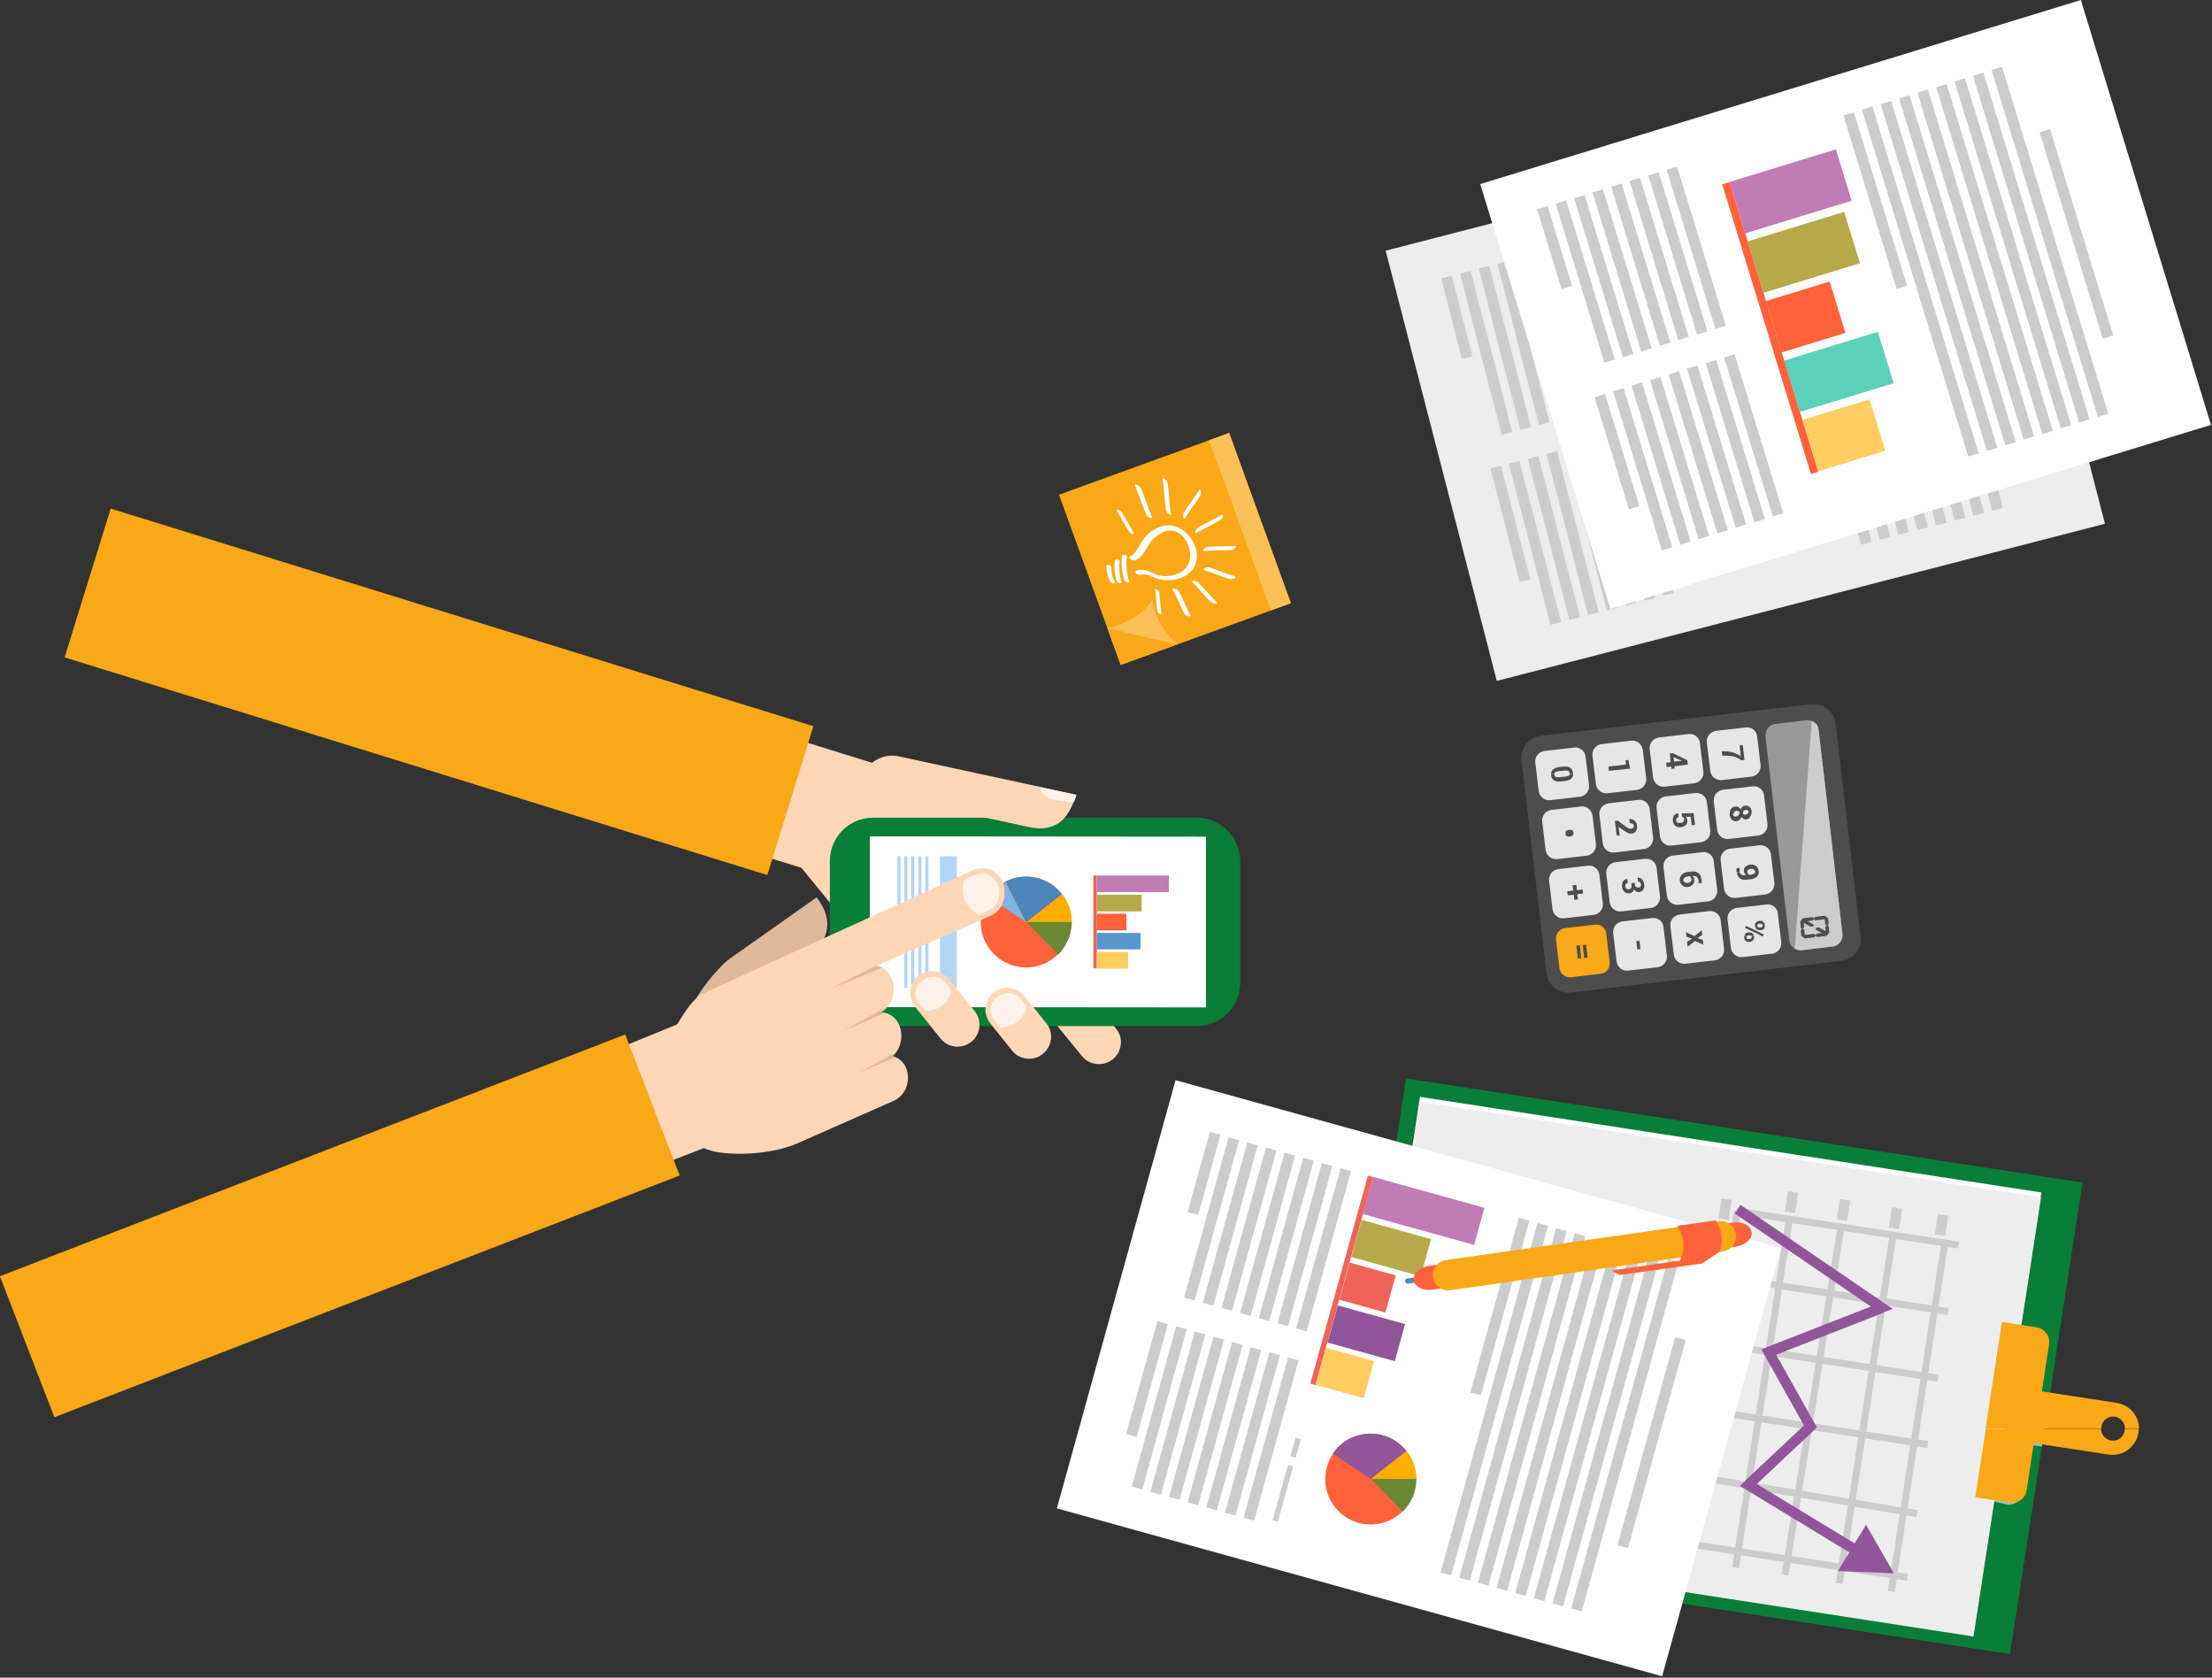 <svg id="Background" xmlns="http://www.w3.org/2000/svg" viewBox="0 0 769.8 583.7"><rect x="0" y="0" width="769.8" height="583.7" fill="#333333" stroke="none"/><style>.st0{fill:#ededed}.st0,.st1,.st2,.st3,.st4,.st5,.st6{fill-rule:evenodd;clip-rule:evenodd}.st1{fill:#ccc}.st2{fill:#f06358}.st3{fill:#c17bb5}.st4{fill:#b6a94a}.st5{fill:#5896cc}.st6{fill:#ffcd61}.st10,.st11,.st12,.st13{fill-rule:evenodd;clip-rule:evenodd}.st7{fill:#fff}.st7,.st8,.st9{fill-rule:evenodd;clip-rule:evenodd}.st8{fill:#ff623b}.st9{fill:#5cd1ba}.st10{fill:#087e38}.st11{fill:#212b38}.st12{fill:#9db8cc}.st13{fill:none;stroke:#ccc;stroke-width:2.4;stroke-miterlimit:22.926}.st14,.st15{fill:#91569a}.st15{fill-rule:evenodd;clip-rule:evenodd}.st16{fill:#4c8eb4}.st17{fill:#ff623b}.st18{fill:#f9a818}.st19{fill:#ffae00}.st19,.st20,.st21,.st22,.st23,.st24{fill-rule:evenodd;clip-rule:evenodd}.st20{fill:#6a8733}.st21{fill:#f9a818}.st22{fill:#ffd7b7}.st23{fill:#7fb4e3}.st24{fill:#4d86b8}.st25{fill:#b3d6f5}.st25,.st26,.st27,.st28,.st29,.st30{fill-rule:evenodd;clip-rule:evenodd}.st26{fill:#deb99b}.st27{fill:#fff2e8}.st28{fill:#4d4d4d}.st29{fill:#999}.st30{fill:#e6e6e6}.st31{fill:#4d4d4d}.st32{fill-rule:evenodd;clip-rule:evenodd;fill:#fcc058}.st33{fill:#fff}</style><path transform="rotate(-14.488 607.486 134.773)" class="st0" d="M498.1 57.4h218.6V212H498.1z"/><path transform="rotate(-14.488 688.802 113.768)" class="st1" d="M686.8 76.2h3.8v75.1h-3.8z"/><path transform="rotate(-14.488 679.47 116.174)" class="st1" d="M677.5 53h3.8v126.2h-3.8z"/><path transform="rotate(-14.488 672.948 117.859)" class="st1" d="M670.9 54.7h3.8v126.2h-3.8z"/><path transform="rotate(-14.488 666.446 119.544)" class="st1" d="M664.4 56.4h3.8v126.2h-3.8z"/><path transform="rotate(-14.488 659.903 121.228)" class="st1" d="M657.9 58.1h3.8v126.2h-3.8z"/><path transform="rotate(-14.488 653.38 122.913)" class="st1" d="M651.4 59.7h3.8v126.2h-3.8z"/><path transform="rotate(-14.488 646.854 124.596)" class="st1" d="M644.8 61.4h3.8v126.2h-3.8z"/><path transform="rotate(-14.488 640.337 126.282)" class="st1" d="M638.3 63.1h3.8v126.2h-3.8z"/><path transform="rotate(-14.488 633.832 127.967)" class="st1" d="M631.8 64.8h3.8V191h-3.8z"/><path transform="rotate(-14.488 619.417 99.095)" class="st1" d="M617.4 67.5h3.8v63.1h-3.8z"/><path transform="rotate(-14.488 567.236 118.769)" class="st2" d="M566.2 81.2h1.9v75.1h-1.9z"/><path transform="rotate(-14.488 579.824 83.597)" class="st3" d="M559.7 76.9h40.2v13.4h-40.2z"/><path transform="rotate(-14.488 576.446 100.445)" class="st4" d="M563.8 93.7h25.1v13.4h-25.1z"/><path transform="rotate(-14.488 576.2 116.456)" class="st2" d="M567.8 109.7h16.6v13.4h-16.6z"/><path transform="rotate(-14.488 583.604 130.354)" class="st5" d="M571.6 123.7h24.3v13.4h-24.3z"/><path transform="rotate(-14.488 584.232 146.18)" class="st6" d="M575.5 139.5h17.4v13.4h-17.4z"/><path transform="rotate(-14.488 582.144 177.169)" class="st1" d="M581.3 173.8h1.9v6.7h-1.9z"/><path transform="rotate(-14.488 586.468 193.178)" class="st1" d="M585.4 183.1h1.9v20h-1.9z"/><path transform="rotate(-14.488 556.222 112.624)" class="st1" d="M554.4 83.7h3.8v57.9h-3.8z"/><path transform="rotate(-14.488 549.875 114.38)" class="st1" d="M547.9 85.4h3.8v57.9h-3.8z"/><path transform="rotate(-14.488 543.172 115.993)" class="st1" d="M541.3 87.1h3.8V145h-3.8z"/><path transform="rotate(-14.488 536.83 117.748)" class="st1" d="M534.8 88.7h3.8v57.9h-3.8z"/><path transform="rotate(-14.488 530.304 119.432)" class="st1" d="M528.3 90.4h3.8v57.9h-3.8z"/><path transform="rotate(-14.488 523.618 121.047)" class="st1" d="M521.8 92.1h3.8V150h-3.8z"/><path transform="rotate(-14.488 517.23 122.798)" class="st1" d="M515.3 93.8h3.8v57.9h-3.8z"/><path transform="rotate(-14.488 507.073 110.459)" class="st1" d="M505.1 95.9h3.8v29h-3.8z"/><path transform="rotate(-14.488 573.478 178.825)" class="st1" d="M571.5 149.8h3.8v57.9h-3.8z"/><path transform="rotate(-14.488 566.952 180.509)" class="st1" d="M565 151.5h3.8v57.9H565z"/><path transform="rotate(-14.488 560.42 182.192)" class="st1" d="M558.4 153.2h3.8v57.9h-3.8z"/><path transform="rotate(-14.488 553.898 183.876)" class="st1" d="M551.9 154.9h3.8v57.9h-3.8z"/><path transform="rotate(-14.488 547.385 185.563)" class="st1" d="M545.4 156.5h3.8v57.9h-3.8z"/><path transform="rotate(-14.488 540.864 187.247)" class="st1" d="M538.9 158.2h3.8v57.9h-3.8z"/><path transform="rotate(-14.488 534.308 188.925)" class="st1" d="M532.3 159.9h3.8v57.9h-3.8z"/><path transform="rotate(-14.488 525.507 182.22)" class="st1" d="M523.7 161.9h3.8v40.8h-3.8z"/><path transform="rotate(-17.032 642.405 105.932)" class="st7" d="M533 28.6h218.6v154.6H533z"/><path transform="rotate(-17.032 722.68 81.33)" class="st1" d="M720.7 43.8h3.8v75.1h-3.8z"/><path transform="rotate(-17.032 713.497 84.149)" class="st1" d="M711.5 21h3.8v126.2h-3.8z"/><path transform="rotate(-17.032 707.055 86.122)" class="st1" d="M705 23h3.8v126.2H705z"/><path transform="rotate(-17.032 700.61 88.095)" class="st1" d="M698.6 25h3.8v126.2h-3.8z"/><path transform="rotate(-17.032 694.186 90.068)" class="st1" d="M692.2 27h3.8v126.2h-3.8z"/><path transform="rotate(-17.032 687.733 92.042)" class="st1" d="M685.7 28.9h3.8v126.2h-3.8z"/><path transform="rotate(-17.032 681.294 94.015)" class="st1" d="M679.3 30.9h3.8v126.2h-3.8z"/><path transform="rotate(-17.032 674.875 95.988)" class="st1" d="M672.9 32.9h3.8v126.2h-3.8z"/><path transform="rotate(-17.032 668.413 97.961)" class="st1" d="M666.4 34.8h3.8V161h-3.8z"/><path transform="rotate(-17.032 652.721 69.762)" class="st1" d="M650.7 38.2h3.8v63.1h-3.8z"/><path transform="rotate(-17.032 616.123 114.04)" class="st8" d="M614.7 61.4h2.7v105.4h-2.7z"/><path transform="rotate(-17.032 623.237 66.557)" class="st3" d="M603.8 57.2h38.7v18.7h-38.7z"/><path transform="rotate(-17.032 627.852 87.79)" class="st4" d="M610.2 78.4h35.1v18.7h-35.1z"/><path transform="rotate(-17.032 628.495 110.24)" class="st8" d="M616.8 100.9H640v18.7h-23.2z"/><path transform="rotate(-17.032 640.085 129.353)" class="st9" d="M622.9 120H657v18.7h-34.1z"/><path transform="rotate(-17.032 641.744 151.483)" class="st6" d="M629.5 142.1h24.4v18.7h-24.4z"/><path transform="rotate(-17.032 590.374 86.152)" class="st1" d="M588.4 57.2h3.8v57.9h-3.8z"/><path transform="rotate(-17.032 583.937 88.125)" class="st1" d="M582 59.2h3.8v57.9H582z"/><path transform="rotate(-17.032 577.517 90.098)" class="st1" d="M575.5 61.1h3.8V119h-3.8z"/><path transform="rotate(-17.032 571.078 92.071)" class="st1" d="M569.1 63.1h3.8V121h-3.8z"/><path transform="rotate(-17.032 564.617 94.044)" class="st1" d="M562.6 65.1h3.8V123h-3.8z"/><path transform="rotate(-17.032 558.175 96.018)" class="st1" d="M556.2 67.1h3.8V125h-3.8z"/><path transform="rotate(-17.032 551.766 97.991)" class="st1" d="M549.8 69h3.8v57.9h-3.8z"/><path transform="rotate(-17.032 541.092 86.117)" class="st1" d="M539.1 71.6h3.8v29h-3.8z"/><path transform="rotate(-17.032 610.38 151.452)" class="st1" d="M608.4 122.5h3.8v57.9h-3.8z"/><path transform="rotate(-17.032 603.978 153.43)" class="st1" d="M602 124.5h3.8v57.9H602z"/><path transform="rotate(-17.032 597.545 155.404)" class="st1" d="M595.5 126.4h3.8v57.9h-3.8z"/><path transform="rotate(-17.032 591.063 157.372)" class="st1" d="M589.1 128.4h3.8v57.9h-3.8z"/><path transform="rotate(-17.032 584.62 159.345)" class="st1" d="M582.6 130.4h3.8v57.9h-3.8z"/><path transform="rotate(-17.032 578.205 161.322)" class="st1" d="M576.2 132.3h3.8v57.9h-3.8z"/><path transform="rotate(-17.032 571.742 163.292)" class="st1" d="M569.8 134.3h3.8v57.9h-3.8z"/><path transform="rotate(-17.032 562.796 157.065)" class="st1" d="M560.8 136.7h3.8v40.8h-3.8z"/><path transform="rotate(-81.252 594.375 475.37)" class="st10" d="M511.4 356.3h166v238.2h-166z"/><path class="st11" d="M710.4 415l-23.6 152.9-219.4-30.6 26.8-155.6z"/><path transform="rotate(-81.252 590.477 474.77)" class="st7" d="M513.2 365.4h154.7v218.8H513.2z"/><path class="st1" d="M703.2 461.5l-9.4 61-6.5-1.6 9.4-61z"/><path class="st12" d="M711.8 468.4l-2.5 16.4 4.1.6-2.8 17.9-4.1-.6-2.5 16.4c-.4 2.8-3.1 5-5.9 4.3l-4.2-1 9.4-60.9 4.2 1c2.7.7 4.7 3.1 4.3 5.9z"/><path transform="rotate(-81.252 590.538 476.422)" class="st0" d="M513.3 367.1h154.6v218.6H513.3z"/><path class="st13" d="M604.6 421.4l-18.7 121.2m95.7-109.4l-77-11.8m73.4 34.9l-77-11.8m73.5 35l-77-11.9m73.4 35l-77-11.9m73.2 35.9l-76.7-12.8m73.4 35l-77-11.8m35.9-112.8L604 545.4m36.7-118.5L621.2 548m37.6-118.3l-18.7 121.2m36.7-118.4l-18.6 121.2"/><path class="st14" d="M653.9 456.5l-50.2-34.3 2-3 50.2 34.3-.4 3.2-1.6-.2zm2-3l2.8 1.9-3.2 1.2.4-3.1zm-41 15.2l39.4-15.4 1.3 3.4-39.4 15.4-2.2-.8.9-2.6zm-.9 2.6l-1-1.8 1.9-.8-.9 2.6zm14.5 25.9L614 471.3l3.1-1.8 14.5 25.9-.3 2.2-2.8-.4zm3.1-1.8l.7 1.2-1 1 .3-2.2zm-24.4 19.9l21.6-20.3 2.5 2.6-21.6 20.3-2.2.2-.3-2.8zm.3 2.9l-2-1.2 1.7-1.6.3 2.8zm37.4 22.7l-37.4-22.7 1.9-3.1 37.4 22.7-1.9 3.1zm4.5-10.4l9.7 16.9-19.5-.8 9.8-16.1z"/><path transform="rotate(-81.252 600.363 420.717)" class="st1" d="M596.8 418.9h7.1v3.6h-7.1z"/><path transform="rotate(-81.252 596.795 443.833)" class="st1" d="M593.3 442h7.1v3.6h-7.1z"/><path transform="rotate(-81.252 593.25 466.947)" class="st1" d="M589.7 465.2h7.1v3.6h-7.1z"/><path transform="rotate(-81.252 589.68 490.062)" class="st1" d="M586.1 488.3h7.1v3.6h-7.1z"/><path transform="rotate(-81.252 586.122 513.177)" class="st1" d="M582.6 511.4h7.1v3.6h-7.1z"/><path transform="rotate(-81.252 582.576 536.293)" class="st1" d="M579 534.5h7.1v3.6H579z"/><path transform="rotate(-81.263 623.532 418.253)" class="st1" d="M620 416.4h7.1v3.6H620z"/><path transform="rotate(-81.252 641.608 421.017)" class="st1" d="M638.1 419.2h7.1v3.6h-7.1z"/><path transform="rotate(-81.252 659.673 423.797)" class="st1" d="M656.1 422h7.1v3.6h-7.1z"/><path transform="rotate(-81.252 675.636 426.254)" class="st1" d="M672.1 424.5h7.1v3.6h-7.1z"/><path transform="rotate(-74.502 493.864 479.472)" class="st7" d="M416.5 370.1h154.6v218.6H416.5z"/><path transform="rotate(-74.502 574.788 501.908)" class="st1" d="M537.2 500h75.1v3.8h-75.1z"/><path transform="rotate(-74.502 565.519 499.338)" class="st1" d="M502.4 497.4h126.2v3.8H502.4z"/><path transform="rotate(-74.502 559.028 497.538)" class="st1" d="M495.9 495.6h126.2v3.8H495.9z"/><path transform="rotate(-74.502 552.538 495.738)" class="st1" d="M489.4 493.8h126.2v3.8H489.4z"/><path transform="rotate(-74.502 546.053 493.94)" class="st1" d="M482.9 492h126.2v3.8H482.9z"/><path transform="rotate(-74.502 539.561 492.14)" class="st1" d="M476.4 490.2h126.2v3.8H476.4z"/><path transform="rotate(-74.502 533.07 490.34)" class="st1" d="M469.9 488.4h126.2v3.8H469.9z"/><path transform="rotate(-74.502 526.58 488.54)" class="st1" d="M463.4 486.6h126.2v3.8H463.4z"/><path transform="rotate(-74.502 520.09 486.742)" class="st1" d="M456.9 484.8h126.2v3.8H456.9z"/><path transform="rotate(-74.502 522.024 454.533)" class="st1" d="M490.4 452.6h63.1v3.8h-63.1z"/><path transform="rotate(-74.503 466.954 445.458)" class="st2" d="M429.4 444.5h75.1v1.9h-75.1z"/><path transform="rotate(-74.509 495.48 421.344)" class="st3" d="M488.8 401.2h13.4v40.2h-13.4z"/><path transform="rotate(-74.496 484.105 434.217)" class="st4" d="M477.4 421.7h13.4v25.1h-13.4z"/><path transform="rotate(-74.496 475.903 447.962)" class="st2" d="M469.2 439.7h13.4v16.6h-13.4z"/><path transform="rotate(-74.496 475.522 463.876)" class="st15" d="M468.8 451.7h13.4V476h-13.4z"/><path transform="rotate(-74.509 468 477.8)" class="st6" d="M461.4 469.1h13.4v17.4h-13.4z"/><path transform="rotate(-74.496 450.873 503.64)" class="st1" d="M447.5 502.7h6.7v1.9h-6.7z"/><path transform="rotate(-74.496 446.46 519.537)" class="st1" d="M436.4 518.6h20v1.9h-20z"/><path transform="rotate(-74.502 460.654 434.828)" class="st1" d="M431.7 432.9h57.9v3.8h-57.9z"/><path transform="rotate(-74.502 454.16 433.029)" class="st1" d="M425.2 431.1h57.9v3.8h-57.9z"/><path transform="rotate(-74.502 447.672 431.23)" class="st1" d="M418.7 429.3h57.9v3.8h-57.9z"/><path transform="rotate(-74.502 441.182 429.43)" class="st1" d="M412.2 427.5h57.9v3.8h-57.9z"/><path transform="rotate(-74.502 434.69 427.63)" class="st1" d="M405.7 425.7h57.9v3.8h-57.9z"/><path transform="rotate(-74.502 428.198 425.83)" class="st1" d="M399.2 423.9h57.9v3.8h-57.9z"/><path transform="rotate(-74.502 421.71 424.032)" class="st1" d="M392.7 422.1h57.9v3.8h-57.9z"/><path transform="rotate(-74.502 419.09 408.276)" class="st1" d="M404.6 406.3h29v3.8h-29z"/><path transform="rotate(-74.502 442.406 500.64)" class="st1" d="M413.4 498.7h57.9v3.8h-57.9z"/><path transform="rotate(-74.502 435.917 498.841)" class="st1" d="M406.9 496.9h57.9v3.8h-57.9z"/><path transform="rotate(-74.502 429.426 497.041)" class="st1" d="M400.4 495.1h57.9v3.8h-57.9z"/><path transform="rotate(-74.502 422.934 495.242)" class="st1" d="M393.9 493.3h57.9v3.8h-57.9z"/><path transform="rotate(-74.502 416.445 493.442)" class="st1" d="M387.5 491.5h57.9v3.8h-57.9z"/><path transform="rotate(-74.502 409.954 491.643)" class="st1" d="M381 489.7h57.9v3.8H381z"/><path transform="rotate(-74.502 403.464 489.843)" class="st1" d="M374.5 487.9h57.9v3.8h-57.9z"/><path transform="rotate(-74.502 399.25 479.776)" class="st1" d="M378.8 477.8h40.8v3.8h-40.8z"/><path class="st16" d="M490 446.6c-.5.1-1-.3-1-.8-.1-.5.3-1 .8-1l3.6-.5c.5-.1 1 .3 1 .8.1.5-.3 1-.8 1l-3.6.5z"/><path class="st17" d="M498.5 448.7c-3.3.5-6.2-1-6.5-3.3-.3-2.3 2.1-4.5 5.4-5l105.7-15c3.3-.5 6.2 1 6.5 3.3.3 2.3-2.1 4.5-5.4 5l-105.7 15z"/><path class="st18" d="M504.7 448.9c-2.9.4-5.6-1.6-6-4.5-.4-2.9 1.6-5.6 4.5-6l94.9-13.5c2.9-.4 5.6 1.6 6 4.5.4 2.9-1.6 5.6-4.5 6l-94.9 13.5z"/><path class="st17" d="M598.3 435.6l-6 4-28.5 4s-1.7-.6-2.9-1.6l23.7-3.4s3.3-5.8-.9-12.1l13.4-1.9c-.1.1 3.9 5.3 1.2 11z"/><circle class="st8" cx="477" cy="514.6" r="15.8"/><path class="st15" d="M463.8 505.8c1.5-2.3 3.6-4.1 6-5.4l7.2 14.1-13.2-8.7z"/><path class="st15" d="M469.8 500.5c2.2-1.1 4.6-1.7 7.2-1.7 5.1 0 9.6 2.4 12.5 6.1l-12.5 9.7-7.2-14.1z"/><path class="st19" d="M489.5 504.8c2.1 2.7 3.4 6.1 3.4 9.8h-15.8l12.4-9.8z"/><path class="st20" d="M492.9 514.6h-15.8l11.1 11.3c2.9-2.9 4.7-6.9 4.7-11.3z"/><path class="st21" d="M744.3 497.1c0 .5 0 .9-.1 1.4-.8 4.9-5.4 8.3-10.3 7.6l-26.1-4-2.5 16.4c-.4 2.8-3.1 4.8-5.9 4.3l-12-1.9 3.7-23.8h40.1c0 2 1.5 3.8 3.5 4.1 2.3.3 4.4-1.2 4.7-3.5v-.6h4.9zm-31.2-29.4l-2.5 16.4 26.1 4c4.5.7 7.7 4.6 7.7 8.9h-4.9c0-2-1.5-3.8-3.5-4.1-2.3-.3-4.4 1.2-4.7 3.5v.6H691l5.7-37.1 12 1.9c2.9.4 4.8 3.1 4.4 5.9z"/><path class="st22" d="M357.9 360.3c-3.3 2.6-8.1 2-10.7-1.2l-48.5-59.4c-2.7-3.2-2.1-8.1 1.2-10.7 3.3-2.6 8.1-2 10.7 1.2l48.5 59.4c2.6 3.2 2 8.1-1.2 10.7z"/><path class="st22" d="M270.3 255.1l-12.5 40.3 31.7 9.8 38.6 33.4 18.6-59.8z"/><path class="st22" d="M333.6 357c-3.3 2.6-8.1 2-10.7-1.2l-48.5-59.4c-2.7-3.2-2.1-8.1 1.2-10.7 3.3-2.6 8.1-2 10.7 1.2l48.5 59.4c2.6 3.2 2 8-1.2 10.7zm53.6 11.6c-3.3 2.6-8.1 2-10.7-1.2l-46.7-57.2c-2.7-3.3-2.1-8.1 1.2-10.7 3.3-2.6 8.1-2 10.7 1.2l46.7 57.2c2.7 3.2 2.1 8.1-1.2 10.7z"/><path class="st10" d="M431.6 299.5V342c0 8.2-6.7 15-15 15H303.8c-8.2 0-15-6.7-15-15v-42.5c0-8.2 6.7-15 15-15h112.8c8.3.1 15 6.8 15 15z"/><path class="st10" d="M419.7 291.2v59.3c0 .1-.1.2-.2.2H302.2c-.1 0-.2-.1-.2-.2v-59.3c0-.1.1-.2.2-.2h117.2c.2 0 .3 0 .3.2zm8.4 18.6v22c0 .6-.5 1.1-1.1 1.1-.6 0-1.1-.5-1.1-1.1v-22c0-.6.5-1.1 1.1-1.1.6 0 1.1.5 1.1 1.1z"/><circle class="st10" cx="295.6" cy="320.8" r="3.7"/><path class="st7" d="M419.7 291.3v59c0 .1-.1.2-.2.2l-116.6-.1c-.1 0-.2-.1-.2-.2v-59c0-.1.1-.2.2-.2l116.6.1c.1 0 .2.1.2.2z"/><circle class="st8" cx="357.1" cy="320.8" r="15.8"/><path class="st23" d="M343.9 312.1c1.5-2.3 3.6-4.1 6-5.4l7.2 14.1-13.2-8.7z"/><path class="st24" d="M349.9 306.7c2.2-1.1 4.6-1.7 7.2-1.7 5.1 0 9.6 2.4 12.5 6.1l-12.5 9.7-7.2-14.1z"/><path class="st19" d="M369.6 311.1c2.1 2.7 3.4 6.1 3.4 9.8h-15.8l12.4-9.8z"/><path class="st20" d="M373 320.8h-15.8l11.1 11.3c2.8-2.9 4.6-6.9 4.7-11.3z"/><path class="st25" d="M322 297.9h1.1v45.8H322zm-2.4 0h1.1v45.8h-1.1zm-2.5 0h1.1v45.8h-1.1zm-2.4 0h1.1v45.8h-1.1zm-2.4 0h1.1v24.7h-1.1zm14.8 0h5.9v45.8h-5.9z"/><path class="st2" d="M380.5 304.6h1.2v32.3h-1.2z"/><path class="st3" d="M381.7 304.6h25.1v5.8h-25.1z"/><path class="st4" d="M381.7 311.3h15.6v5.8h-15.6z"/><path class="st8" d="M381.7 317.9H392v5.8h-10.3z"/><path class="st5" d="M381.7 324.6h15.2v5.7h-15.2z"/><path class="st6" d="M381.7 331.2h10.9v5.8h-10.9z"/><path class="st22" d="M338 362.5c-3.3 2.6-8.1 2.1-10.7-1.2l-8.9-11.1c-2.6-3.3-2.1-8.1 1.2-10.7 3.3-2.6 8.1-2.1 10.7 1.2l8.9 11.1c2.6 3.3 2.1 8.1-1.2 10.7zm24.9 4.2c-3.3 2.6-8.1 2.1-10.7-1.2l-7.6-9.5c-2.6-3.3-2.1-8.1 1.2-10.7 3.3-2.6 8.1-2.1 10.7 1.2l7.6 9.5c2.7 3.2 2.1 8-1.2 10.7z"/><path transform="rotate(-72.795 152.786 240.712)" class="st21" d="M125.7 112.7h54.2v256h-54.2z"/><path class="st22" d="M300.4 269.8l-1.6 5.1 6.5 1.4 52.5 11.4c10.9 2.4 14.6-4.4 16.7-11.2l-62-13.4c-5.1-1-10.6 2-12.1 6.7zm-53 81.8l-35.7 14.6v46.2l43.6-17z"/><path transform="rotate(-21.13 118.273 426.499)" class="st21" d="M1.6 400.2h233.3v52.6H1.6z"/><path class="st26" d="M284.2 312.2l-30.3 21.4c-3.9 2.7-16 17-13.5 21.2 2.4 4.1 15.8-1.7 19.6-4.5l20.5-16.4c11.7-9.4 6.8-17.5 3.7-21.7z"/><path class="st22" d="M344.4 318.8L305.1 336c7.1 1.4 8.2 12.2 1.5 16.2 7.5.4 9.4 10.5 4 15.3 6.8 1.5 7.5 12.4.2 15.6l-33.3 14.7c-9.4 4.1-23.6 4.4-30.2 2.5-19.4-5.6-20-31.2-14-40.2 4.6-7 7.2-12.6 12.2-14.8l92.3-42.2c11.6-5.4 16.3 11.6 6.6 15.7z"/><path class="st26" d="M299.1 373.1s6.7-2.8 12.6-5.3c-.4-.1-.7-.3-1.1-.4.5-.4.9-.9 1.3-1.4-5.8 3.2-12.8 7.1-12.8 7.1zm6.2-37c.6.1 1.2.4 1.7.6-6.6 2.8-18.1 7.3-18.1 7.3s11.3-5.7 16.1-8c.1.1.1.1.3.1zm3.7 14c-.7.8-1.5 1.5-2.4 2.1.5 0 1 .1 1.4.2-6.5 2.8-14.6 6.3-14.6 6.3s9.6-5.4 15.6-8.6z"/><path class="st27" d="M373.8 279c.3-.8.6-1.6.8-2.4l-12.5-2.7c.1 4.5 7.1 4.9 11.7 5.1zm-18.5 68.7l2 2.6c-1.3 4.7-4.4 7-9.2 7.2l-2-2.4c-5.3-6.8 5-13 9.2-7.4zm-26.1-5.7l2 2.6c-1.3 4.7-4.4 7-9.2 7.2l-2-2.4c-5.3-6.7 5-13 9.2-7.4zm14.8-25.3l-3.4 1.5c-4.8-2.7-6.4-6.8-5.3-12l3.2-1.5c8.8-4 12.8 9 5.5 12z"/><path class="st28" d="M638.8 251.7l8.7 74.1c.5 4.2-2.5 8-6.7 8.5l-94.1 11c-4.2.5-8-2.5-8.5-6.7l-8.7-74.1c-.5-4.2 2.5-8 6.7-8.5l94.1-11c4.1-.5 8 2.5 8.5 6.7z"/><path class="st29" d="M632.9 254l8.3 71c.2 2.1-1.3 4.1-3.4 4.3l-10.8 1.3c-2.1.2-4.1-1.3-4.3-3.4l-8.3-71c-.2-2.1 1.3-4.1 3.4-4.3l10.8-1.3c2.2-.3 4.1 1.2 4.3 3.4z"/><path class="st30" d="M611.5 256.2l1.2 10c.2 2-1.2 3.7-3.1 4l-10.4 1.2c-2 .2-3.7-1.2-4-3.1l-1.2-10c-.2-2 1.2-3.7 3.1-4l10.4-1.2c2-.3 3.8 1.1 4 3.1zm2.4 20.5l1.2 10c.2 2-1.2 3.7-3.1 4l-10.4 1.2c-2 .2-3.7-1.2-4-3.1l-1.2-10c-.2-2 1.2-3.7 3.1-4l10.4-1.2c2-.3 3.8 1.2 4 3.1zm2.4 20.5l1.2 10c.2 2-1.2 3.7-3.1 4l-10.4 1.2c-2 .2-3.7-1.2-4-3.1l-1.2-10c-.2-2 1.2-3.7 3.1-4l10.4-1.2c2-.2 3.8 1.2 4 3.1zm2.4 20.6l1.2 10c.2 2-1.2 3.7-3.1 4l-10.4 1.2c-2 .2-3.7-1.2-4-3.1l-1.2-10c-.2-2 1.2-3.7 3.1-4l10.4-1.2c2-.3 3.8 1.1 4 3.1zm-27.1-59.3l1.2 10c.2 2-1.2 3.7-3.1 4l-10.4 1.2c-2 .2-3.7-1.2-4-3.1l-1.2-10c-.2-2 1.2-3.7 3.1-4l10.4-1.2c2-.3 3.8 1.2 4 3.1zM594 279l1.2 10c.2 2-1.2 3.7-3.1 4l-10.4 1.2c-2 .2-3.7-1.2-4-3.1l-1.2-10c-.2-2 1.2-3.7 3.1-4l10.4-1.2c2-.2 3.8 1.2 4 3.1zm2.4 20.6l1.2 10c.2 2-1.2 3.7-3.1 4l-10.4 1.2c-2 .2-3.7-1.2-4-3.1l-1.2-10c-.2-2 1.2-3.7 3.1-4l10.4-1.2c2-.3 3.8 1.1 4 3.1zm2.4 20.5l1.2 10c.2 2-1.2 3.7-3.1 4l-10.4 1.2c-2 .2-3.7-1.2-4-3.1l-1.2-10c-.2-2 1.2-3.7 3.1-4l10.4-1.2c2-.2 3.8 1.2 4 3.1zm-27.1-59.3l1.2 10c.2 2-1.2 3.7-3.1 4l-10.4 1.2c-2 .2-3.7-1.2-4-3.1l-1.2-10c-.2-2 1.2-3.7 3.1-4l10.4-1.2c2-.2 3.7 1.2 4 3.1zm2.4 20.6l1.2 10c.2 2-1.2 3.7-3.1 4l-10.4 1.2c-2 .2-3.7-1.2-4-3.1l-1.2-10c-.2-2 1.2-3.7 3.1-4l10.4-1.2c2-.3 3.7 1.1 4 3.1zm2.4 20.5l1.2 10c.2 2-1.2 3.7-3.1 4l-10.4 1.2c-2 .2-3.7-1.2-4-3.1l-1.2-10c-.2-2 1.2-3.7 3.1-4l10.4-1.2c2-.2 3.8 1.2 4 3.1zm2.4 20.6l1.2 10c.2 2-1.2 3.7-3.1 4l-10.4 1.2c-2 .2-3.7-1.2-4-3.1l-1.2-10c-.2-2 1.2-3.7 3.1-4l10.4-1.2c2-.3 3.8 1.1 4 3.1zm-27.1-59.3l1.2 10c.2 2-1.2 3.7-3.1 4l-10.4 1.2c-2 .2-3.7-1.2-4-3.1l-1.2-10c-.2-2 1.2-3.7 3.1-4l10.4-1.2c1.9-.3 3.7 1.1 4 3.1zm2.4 20.5l1.2 10c.2 2-1.2 3.7-3.1 4l-10.4 1.2c-2 .2-3.7-1.2-4-3.1l-1.2-10c-.2-2 1.2-3.7 3.1-4l10.4-1.2c1.9-.3 3.7 1.2 4 3.1zm2.4 20.6l1.2 10c.2 2-1.2 3.7-3.1 4l-10.4 1.2c-2 .2-3.7-1.2-4-3.1l-1.2-10c-.2-2 1.2-3.7 3.1-4l10.4-1.2c1.9-.3 3.7 1.1 4 3.1z"/><path class="st21" d="M559 324.8l1.2 10c.2 2-1.2 3.7-3.1 4l-10.4 1.2c-2 .2-3.7-1.2-4-3.1l-1.2-10c-.2-2 1.2-3.7 3.1-4l10.4-1.2c2-.3 3.7 1.1 4 3.1z"/><path class="st1" d="M632.9 254l8.3 71c.2 2.1-1.3 4.1-3.4 4.3l-10.8 1.3c-.9.1-1.7-.1-2.4-.5l5.9-79.2c1.3.4 2.3 1.6 2.4 3.1z"/><path class="st31" d="M627.8 322.6l-.4.5.5.4.2 1.8 3.2-.4.6.4.4-.5 1.8-.2-2.1-1.1-.1-.7 1.1-.1 2.4 1.3-.2-1.4v-.1h1.2l.2 1.9-.5.7-.4.5-3.3.4-.6-.4-.4.5-3.3.4-.7-.5-.5-.4-.2-1.9.4-.6-.5-.4v-.1h1.2zm-.1-1.5l.2 1.4v.1h-1.2l-.2-1.9.5-.7.4-.5 3.3-.4.6.4.4-.5 3.3-.4.7.5.5.4.2 1.9-.4.6.5.4v.1h-1.2l.4-.5-.5-.4-.2-1.8-3.2.4-.6-.4-.4.5-1.8.2 2.1 1.1.1.7-1.1.1-2.4-1.3zM606 264.5c-1-.7-1.9-1.1-2.8-1.3-.8-.2-1.8-.3-3-.3h-.8l-.2-1.5h.8c1.1 0 2.1.1 3.1.4 1 .3 1.8.7 2.7 1.3l-.4-3.8 1.1-.1.6 5.2-1.1.1zm1.8 20.6c-.4 0-.7 0-1-.2-.3-.2-.6-.4-.8-.7-.1.4-.3.8-.6 1-.3.3-.6.4-1 .5-.7.1-1.2-.1-1.7-.5-.4-.4-.7-1-.8-1.8v-.3h1.1v.1c0 .3.2.5.4.7.2.2.5.2.8.2.3 0 .6-.2.8-.4.2-.2.2-.4.2-.7h1.2c.1.1.2.3.3.3.2.1.5.2.8.1.3 0 .5-.1.7-.3 0-.1.1-.1.1-.2h1.2c0 .4-.1.8-.4 1.1-.2.7-.7 1-1.3 1.1zm-5.8-2c0-.6.1-1.2.4-1.6.3-.5.8-.8 1.5-.9.4 0 .8 0 1.1.2.3.2.6.5.8.8.1-.4.3-.7.6-.9.3-.2.6-.4.9-.4.7-.1 1.2.1 1.6.5.4.4.7.9.7 1.6v.6h-1.2c.1-.1.1-.3.1-.5 0-.3-.1-.5-.3-.6-.2-.1-.4-.2-.7-.1-.3 0-.5.1-.7.3-.2.2-.2.4-.2.7 0 .1 0 .2.1.3h-1.2v-.1c0-.3-.2-.5-.4-.7-.2-.2-.5-.2-.8-.2-.3 0-.6.2-.8.4-.1.2-.2.4-.2.7H602zm3.5 20.3c0 .4.2.7.5.9.3.2.7.3 1.3.2h.4c-.2-.1-.4-.3-.5-.5-.1-.2-.2-.4-.2-.7h1.1v.1c0 .2.1.5.2.6.1.2.3.3.4.4l.7-.1c.5-.1.9-.2 1.2-.4.2-.2.3-.4.3-.6h1.2c0 .6-.2 1.1-.6 1.6-.5.5-1.2.9-2.1 1l-1.7.2c-.9.1-1.6-.1-2.2-.5-.6-.5-.9-1.1-1-1.9v-.3h1.1-.1zm1.4-.1c-.1-.7.1-1.3.5-1.7.4-.4 1-.7 1.8-.8.7-.1 1.4.1 1.9.5s.9 1 .9 1.7v.4h-1.2v-.2c0-.3-.2-.5-.5-.7-.3-.2-.6-.2-1-.2s-.7.2-1 .4c-.2.2-.3.4-.3.7h-1.1v-.1zm-2.6 0v-.5c0-.3.1-.5.1-.8h1.1c-.1.2-.1.5-.1.7v.6h-1.1zm2.7 22.8h.8v.1c0 .2.1.4.2.4.1.1.3.1.5.1h.4c.2 0 .4-.1.5-.2.1-.1.2-.2.2-.4h.8c0 .4-.1.8-.3 1-.3.3-.6.5-1 .6h-.4c-.4.1-.8 0-1.1-.3-.3-.2-.5-.6-.6-1.1v-.2zm3.5 0h-.8v-.1c0-.1-.1-.2-.1-.3h.9v.4zm-2.7 0h-.8v-.4h1s-.1 0-.1.1c0 0-.1.1-.1.3zm5.2-.5h.5l-.1.2-.4-.2zm.6 0h-.6l-1-.5h1.8l-.2.5zm-3.2 0h-.9l-.1-.1c-.1-.1-.3-.1-.5-.1h-.4c-.2 0-.3.1-.4.2h-1c0-.2.1-.3.2-.5h3c0 .2.1.4.1.5zm3.6-2.7c0 .1-.1.1-.1.2-.3.3-.6.5-1 .5h-.4c-.4.1-.8 0-1.1-.3-.2-.1-.3-.3-.4-.5h3v.1zm-.2 2.2l-4.5-2.2h-1.9l4.7 2.2h1.7zm-3.6 0h-3s0-.1.1-.1c.3-.3.6-.5 1-.6h.4c.4 0 .8 0 1.1.3l.4.4zm4-2.7c0 .2-.1.3-.2.5h-3c-.1-.1-.1-.3-.2-.5h.9c0 .1.1.1.2.2s.3.1.5.1h.4c.2 0 .4-.1.5-.2h.9v-.1zm-5 .5h-1.9l.2-.5h.7l1 .5zm5-.8v.4h-1c.1-.1.2-.2.2-.4h.8zm-3.4.3v-.4h.8v.1c0 .1 0 .2.1.3h-.9zm-2.6 0h-.7l.1-.3.6.3zm4.3-2c.4-.1.8 0 1.1.3.3.2.5.6.6 1.1v.2h-.8v-.1c0-.2-.1-.3-.3-.4-.1-.1-.3-.1-.5-.1h-.4c-.2 0-.4.1-.5.2-.1.1-.1.2-.2.4h-.8c0-.4.1-.8.3-1 .3-.3.6-.5 1-.6h.5zm-29.8-53.8l.1.8-1.1.1-.1-.8-1.6.2-.2-1.5 1.6-.2-.1-1h1.2l.1.8 2.7-.3-.2-.1-.9-.4h2.4l.6.3.2 1.5-4.7.6zm-1.4-2.4l-.2-2 .9-.2 4.6 2.2h-2.4l-1.8-.8.1.8h-1.2zm3.9 18.8l4.2-.1.5 4.1-1.2.1-.3-2.9h-1.7c.1.1.2.3.3.5.1.2.1.4.2.6.1.7-.1 1.3-.5 1.7-.4.4-1 .7-1.8.8-.7.1-1.3-.1-1.8-.4-.5-.4-.8-1-.9-1.8-.1-.7 0-1.3.4-1.8.3-.5.8-.8 1.4-.9l.2 1.4c-.3 0-.6.2-.7.4-.2.2-.2.5-.2.8 0 .3.2.6.5.7.3.1.6.2 1 .1.4 0 .8-.2 1-.4.2-.2.3-.5.3-.8 0-.3-.1-.5-.2-.6-.1-.1-.3-.2-.5-.3l-.2-1.2zm7 23v.6c0 .2-.1.5-.1.7l-1.1-.1c.1-.2.1-.4.1-.6v-.6h1.1zm-2.6 0v.2c.1.7-.1 1.2-.5 1.6-.4.4-1 .7-1.7.8-.7.1-1.4-.1-1.9-.5s-.8-1-.9-1.7v-.4h1.2v.3c0 .3.2.5.5.7.3.2.6.2 1 .2s.7-.2 1-.4c.2-.2.3-.4.3-.7h1zm2.5-.1v.1H591c-.1-.5-.3-.8-.6-1-.4-.2-.8-.3-1.4-.2.2.1.4.3.5.6.1.2.2.4.2.6h-1.1v-.1c0-.3-.1-.5-.2-.7-.1-.2-.2-.3-.4-.4l-.5.1c-.6.1-1 .2-1.3.5-.2.2-.3.4-.4.6h-1.2c0-.6.2-1.1.6-1.6.5-.6 1.2-.9 2.1-1l1.4-.2c1-.1 1.8.1 2.4.6.6.5.9 1.2 1 2.1zm-1.4 20.5l1.9.6.2 1.7-2.9-1.3-2.6 2-.2-1.7 1.7-1.1-1.9-.7-.2-1.6 3 1.4 2.5-2 .2 1.6zm-30.8-58.2l-.1-1.5 6-.7-.1-1.5 1-.1.6 3zm2.7 22.4l-.6-5 1-.1 2.8 2.1c.4.3.8.5 1.1.6.3.1.6.2.8.1.3 0 .6-.2.7-.3.2-.2.2-.4.2-.7 0-.3-.2-.6-.4-.7-.3-.1-.6-.2-1-.2l-.2-1.4c.7-.1 1.3.1 1.8.5s.8 1 .9 1.8c.1.8 0 1.4-.4 1.9-.3.5-.8.8-1.5.8-.4.1-.9 0-1.3-.2s-.9-.5-1.6-1l-1.6-1.1.4 3.1-1.1-.2zm6.3 16.5l.1.8c0 .4.2.6.4.7.2.1.5.2.8.2.3 0 .5-.1.7-.3.2-.2.2-.4.2-.8 0-.3-.1-.5-.3-.7-.2-.2-.4-.2-.7-.2l-.2-1.4c.6-.1 1.1.1 1.5.5.4.4.7 1 .8 1.7.1.8 0 1.4-.3 1.9s-.8.8-1.5.9c-.3 0-.6 0-1-.2-.3-.2-.6-.4-.8-.8-.1.4-.3.8-.6 1-.3.3-.6.4-1 .4-.7.1-1.2-.1-1.7-.5-.4-.4-.7-1.1-.8-1.8-.1-.7 0-1.3.3-1.8s.8-.8 1.5-.9l.2 1.4c-.3 0-.5.2-.7.4-.2.2-.2.5-.2.8 0 .3.2.6.4.8.2.2.5.2.8.2.4 0 .7-.2.8-.4.2-.2.2-.5.2-.9l-.1-.8 1.2-.2z"/><path transform="rotate(-6.686 569.994 328.727)" class="st31" d="M569.6 327.4h1.1v2.9h-1.1z"/><path class="st31" d="M543.1 271.9c-1 .1-1.7 0-2.3-.4-.6-.4-.9-1-1-1.7v-.5h1.2v.3c0 .3.2.6.5.7.3.1.7.2 1.3.1l1.9-.2c.6-.1 1-.2 1.3-.4.2-.1.3-.3.3-.5h1.2c0 .6-.2 1.1-.6 1.5-.5.5-1.2.8-2.1.9l-1.7.2zm-3.3-2.6c0-.6.2-1.1.6-1.5.5-.5 1.2-.8 2.1-.9l1.6-.2c1-.1 1.7 0 2.3.4.6.4.9 1 1 1.7v.4h-1.2v-.3c0-.3-.2-.6-.5-.7-.3-.1-.7-.2-1.3-.1l-1.9.2c-.6.1-1 .2-1.3.4-.2.1-.3.3-.3.5h-1.1zm6.5 19.4c.3 0 .6 0 .9.2.2.2.4.5.4.8 0 .4 0 .7-.2.9-.2.2-.5.4-.8.4l-.5.1c-.3 0-.6 0-.9-.2-.2-.2-.4-.5-.4-.8 0-.4 0-.7.2-.9.2-.2.4-.4.8-.4l.5-.1zm2.6 22.4l.3 1.8-1.3.2-.2-1.8-2.1.2-.2-1.4 2.1-.2-.2-1.9 1.3-.1.2 1.8 2-.2.1 1.4zm2.4 22.2l-.5-4.5 1.2-.1.5 4.5-1.2.1zm-2.2.2l-.5-4.5 1.2-.1.5 4.5-1.2.1z"/><path transform="rotate(-19.937 408.886 190.988)" class="st21" d="M377.4 159.5h63v63h-63z"/><path class="st21" d="M409.7 224.2l-19.7 7.1-4.6-12.6z"/><path class="st32" d="M409.7 224.2c-4.7-4.5-7.9-9.6-8.6-15.5-3.8 5.4-9.2 8.3-15.7 9.9l24.3 5.6z"/><path transform="rotate(-19.937 435.007 181.513)" class="st32" d="M431.3 150h7.4v63h-7.4z"/><path class="st33" d="M407.5 178.7c.1.5-.2.6-.7.2-.5-.3-.9-1-1-1.5-.3-1.6-.5-3.5-.6-5.4-.2-1.8-.3-3.7-.6-5.2-.1-.5.2-.6.7-.2.5.3.9 1 1 1.5.3 1.6.5 3.5.6 5.4.1 1.8.3 3.6.6 5.2zm-6.6 1.1c.2.4-.1.6-.6.4-.6-.2-1.2-.7-1.4-1.2-.7-1.5-1.3-3.3-2-5.1-.6-1.7-1.3-3.5-1.9-4.9-.2-.4.1-.6.6-.4.5.2 1.2.7 1.4 1.2.7 1.5 1.3 3.3 2 5.1.6 1.7 1.2 3.4 1.9 4.9zm-5.8 15.1c-.4.2-1.2 0-1.7-.4s-.5-.8-.1-1c1.4-.5 2.2-1.9 3.1-3.4 1.3-2.3 2.9-5.1 7.1-6.7 4-1.6 7.7.1 10.3 3 .9 1.1 1.7 2.3 2.1 3.6.5 1.3.7 2.7.6 4-.2 3-1.9 5.9-5.9 7.2-4.7 1.5-7.6.3-10-.7-1.2-.5-2.3-.9-3.4-.5-.4.2-1.2 0-1.7-.4s-.5-.8-.1-1c2.2-.8 3.9-.1 5.9.8 1.8.8 4 1.7 7.7.5 3.6-1.1 5.1-3.7 5.2-6.4.1-1.2-.2-2.5-.6-3.6-.4-1.2-1.1-2.2-1.8-3.1-1.6-1.8-3.9-2.8-6.4-1.9-3.8 1.5-5.3 4.1-6.6 6.3-1 1.6-1.9 3.1-3.7 3.7zm-4.5-1.7c.1-.2.5-.3.9-.2.5.1.8.5.7.7-.2 1-.3 2.6-.1 4.2.1 1.5.4 3 .9 4.3.1.3-.2.5-.6.4-.5-.1-.9-.3-1-.6-.5-1.4-.8-3-1-4.5-.1-1.6-.1-3.2.2-4.3zm-2.5 1.7c.1-.2.5-.3.9-.2.5.1.8.5.7.7-.2.8-.2 2.1-.1 3.5.1 1.2.3 2.5.7 3.6.1.3-.2.5-.6.4-.5-.1-.9-.3-1-.6-.4-1.2-.7-2.5-.8-3.7-.1-1.4 0-2.8.2-3.7zm-3 1.9c0-.3.4-.4.9-.2.5.1.8.4.8.7-.1.7 0 1.7.2 2.7.2.9.5 1.8 1 2.5.2.3 0 .5-.4.5s-.9-.2-1.1-.5c-.5-.8-.9-1.8-1.1-2.8-.3-1.1-.4-2.1-.3-2.9zm29.9 5.8c-.3-.3-.1-.5.4-.5s1.2.2 1.5.5c1 1 2.2 2.2 3.3 3.5 1.1 1.2 2.2 2.4 3.2 3.4.3.3.1.5-.4.5s-1.2-.2-1.5-.5c-1.1-1-2.2-2.2-3.3-3.5-1.1-1.2-2.2-2.4-3.2-3.4zm-6.9 2.6c-.2-.3.1-.5.7-.4.6.1 1.2.4 1.3.7.7 1.2 1.4 2.8 2.1 4.3.7 1.5 1.4 3 2.1 4.2.2.3-.1.5-.7.4-.6-.1-1.2-.4-1.3-.7-.7-1.2-1.4-2.8-2.1-4.3-.7-1.5-1.4-3-2.1-4.2zm-6.1 0c0-.3.2-.3.6-.1.4.2.8.6.8.9.2 1.1.3 2.5.4 3.8.1 1.3.2 2.6.4 3.7 0 .3-.2.3-.6.1-.4-.2-.8-.6-.8-.9-.2-1.1-.3-2.5-.4-3.8-.1-1.2-.2-2.6-.4-3.7zm17.1-6.8c-.4-.1-.4-.4.1-.7.5-.2 1.2-.4 1.6-.3 1.4.4 3 1 4.5 1.6 1.5.6 3.1 1.1 4.4 1.5.4.1.4.4-.1.7-.5.2-1.2.4-1.6.3-1.4-.4-3-1-4.5-1.6-1.5-.6-3-1.1-4.4-1.5zm0-6.7c-.4 0-.5-.2-.2-.6.3-.4.9-.8 1.4-.8 1.4-.2 3.1-.2 4.8-.2 1.6 0 3.3-.1 4.7-.2.4 0 .5.2.2.6-.3.4-.9.8-1.4.8-1.4.2-3.1.2-4.8.2-1.7 0-3.3.1-4.7.2zm-2.7-6.3c-.4.2-.5 0-.4-.5.1-.5.5-1.1.9-1.3 1.2-.8 2.7-1.5 4.2-2.3 1.5-.7 2.9-1.5 4.1-2.2.4-.2.5 0 .4.5-.1.5-.5 1.1-.9 1.3-1.2.8-2.7 1.5-4.2 2.3-1.5.8-3 1.5-4.1 2.2zm-4-5.1c-.2.4-.5.3-.6-.3-.1-.5-.1-1.2.2-1.6.7-1.2 1.7-2.6 2.7-4 .9-1.3 1.9-2.7 2.6-3.9.2-.4.5-.3.6.3.1.5.1 1.2-.2 1.6-.7 1.2-1.7 2.6-2.7 4-.9 1.4-1.9 2.7-2.6 3.9zm-17.8 5.1c.2.3 0 .5-.4.4-.5-.1-1-.4-1.2-.7-.7-1.1-1.5-2.4-2.2-3.7-.7-1.3-1.4-2.6-2.1-3.6-.2-.3 0-.5.4-.4.5.1 1 .4 1.2.7.7 1.1 1.5 2.4 2.2 3.7.7 1.2 1.4 2.5 2.1 3.6z"/></svg>